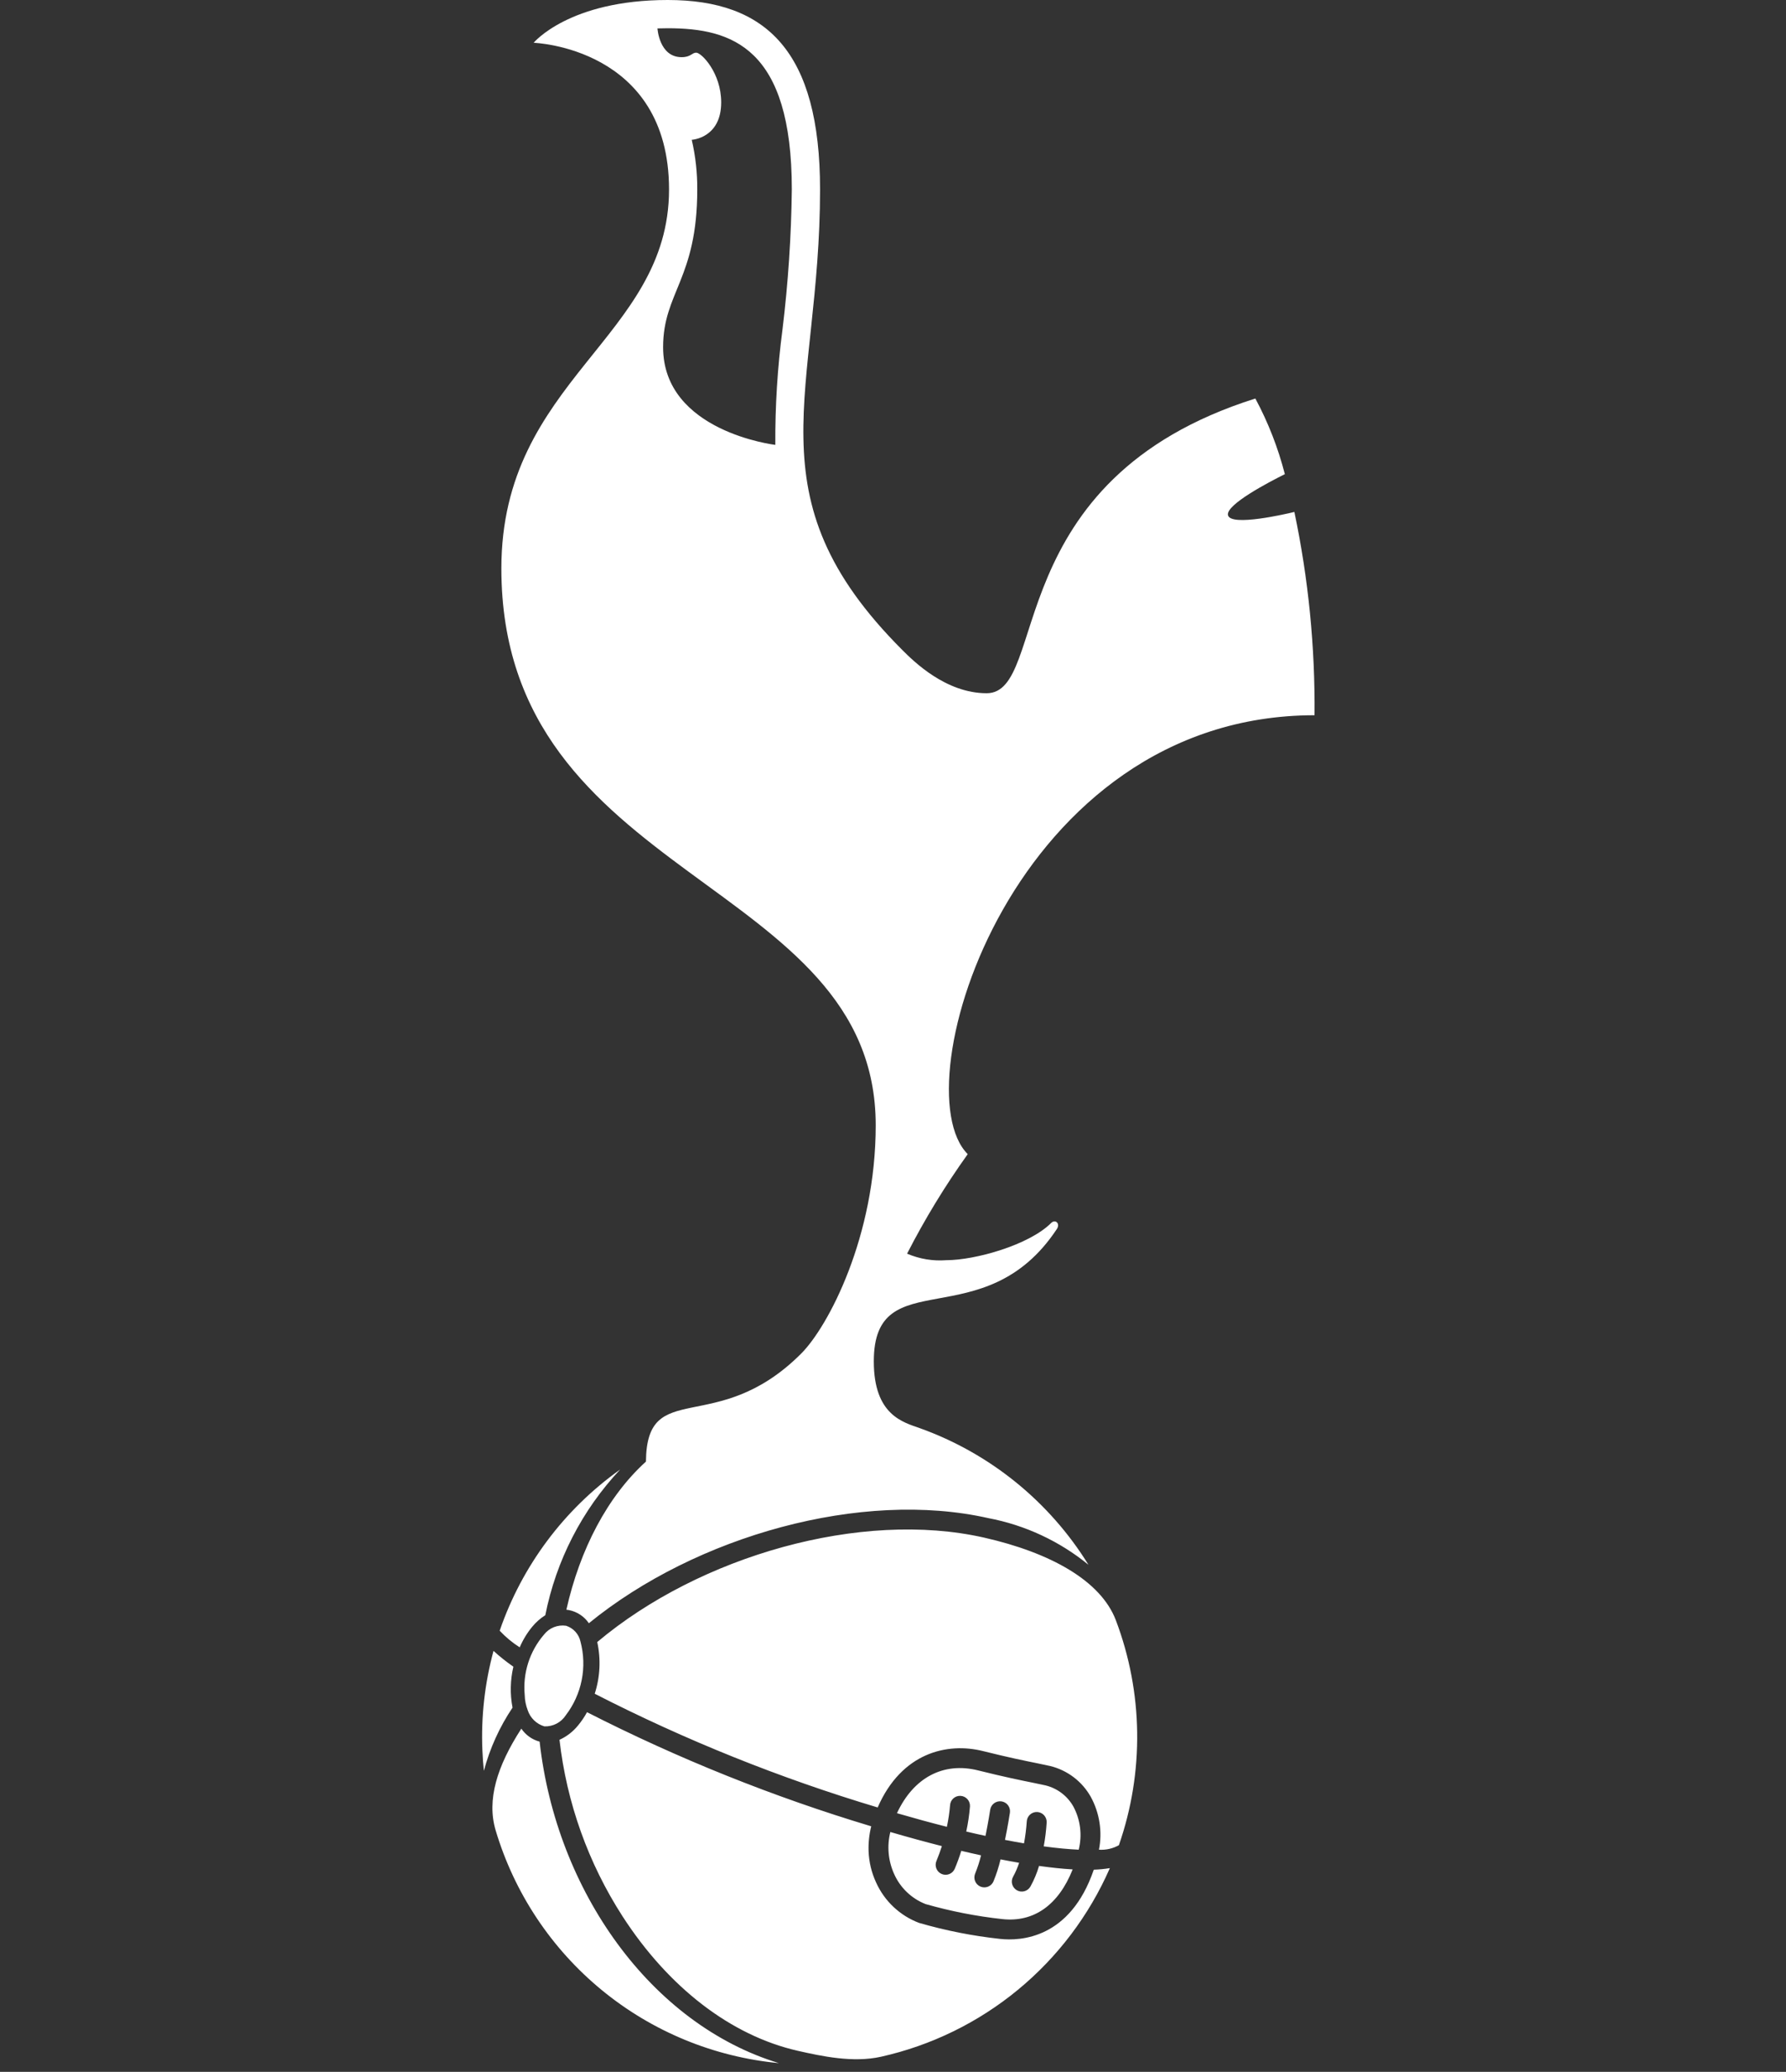 <svg width="163" height="189" viewBox="0 0 163 189" fill="none" xmlns="http://www.w3.org/2000/svg">
<rect x="0" y="0" width="163" height="189" fill="#333333" stroke="none"/>
<path d="M51.657 148.305C51.282 148.251 50.9 148.296 50.548 148.437C50.197 148.577 49.889 148.808 49.655 149.106C49.003 149.86 48.511 150.737 48.207 151.686C47.904 152.635 47.795 153.635 47.888 154.627V154.625C47.899 155.099 47.991 155.567 48.161 156.009C48.276 156.359 48.475 156.677 48.74 156.934C49.004 157.191 49.327 157.38 49.681 157.485C50.068 157.501 50.451 157.415 50.795 157.237C51.138 157.059 51.429 156.794 51.639 156.469C52.362 155.524 52.858 154.425 53.09 153.258C53.321 152.09 53.282 150.886 52.974 149.736C52.899 149.403 52.738 149.095 52.507 148.844C52.276 148.593 51.983 148.407 51.657 148.305ZM98.449 168.735C98.779 167.416 98.61 166.021 97.973 164.819C97.705 164.336 97.34 163.914 96.901 163.579C96.462 163.243 95.958 163.002 95.422 162.87L94.27 162.627C93.222 162.415 91.638 162.094 89.266 161.502C86.091 160.708 83.366 162.163 81.862 165.406C83.409 165.855 84.932 166.272 86.417 166.648C86.556 165.998 86.654 165.34 86.708 164.677C86.723 164.437 86.832 164.212 87.012 164.052C87.192 163.893 87.428 163.811 87.669 163.825C87.909 163.839 88.134 163.948 88.294 164.127C88.455 164.307 88.537 164.543 88.524 164.783C88.463 165.555 88.35 166.322 88.186 167.079C88.48 167.148 88.773 167.217 89.063 167.283C89.361 167.35 89.654 167.415 89.942 167.476C90.202 166.198 90.367 165.111 90.371 165.09C90.408 164.852 90.537 164.638 90.731 164.495C90.926 164.353 91.168 164.293 91.407 164.329C91.645 164.365 91.859 164.494 92.002 164.688C92.145 164.882 92.206 165.125 92.17 165.363C92.156 165.45 91.989 166.538 91.721 167.842C92.332 167.96 92.908 168.065 93.456 168.157C93.579 167.498 93.663 166.832 93.708 166.163C93.719 165.922 93.826 165.696 94.005 165.534C94.183 165.372 94.419 165.287 94.659 165.298C94.9 165.31 95.127 165.417 95.289 165.595C95.451 165.774 95.535 166.009 95.524 166.25C95.479 166.982 95.39 167.71 95.257 168.431C96.516 168.602 97.574 168.695 98.449 168.735ZM81.606 170.958C82.165 172.211 83.194 173.195 84.472 173.696C86.762 174.35 89.103 174.808 91.47 175.066C94.354 175.385 96.609 173.779 97.897 170.533C96.932 170.478 95.897 170.366 94.829 170.216C94.636 170.87 94.372 171.501 94.042 172.098C93.922 172.307 93.725 172.459 93.492 172.523C93.26 172.586 93.013 172.555 92.803 172.435C92.594 172.316 92.441 172.119 92.377 171.887C92.313 171.655 92.344 171.407 92.462 171.198C92.686 170.794 92.869 170.37 93.01 169.93C92.447 169.834 91.881 169.728 91.317 169.618C91.153 170.302 90.937 170.973 90.671 171.625C90.623 171.735 90.555 171.834 90.469 171.917C90.383 172.001 90.281 172.066 90.17 172.11C90.058 172.154 89.939 172.175 89.82 172.173C89.7 172.171 89.582 172.145 89.472 172.097C89.363 172.049 89.263 171.98 89.18 171.894C89.098 171.808 89.032 171.706 88.989 171.594C88.945 171.483 88.924 171.364 88.927 171.244C88.93 171.124 88.956 171.007 89.004 170.897C89.221 170.362 89.399 169.812 89.536 169.251C89.243 169.185 88.949 169.121 88.661 169.056C88.354 168.986 88.043 168.913 87.731 168.84C87.561 169.392 87.363 169.936 87.138 170.468C87.092 170.578 87.024 170.678 86.939 170.762C86.855 170.846 86.754 170.913 86.643 170.958C86.533 171.003 86.414 171.026 86.295 171.025C86.175 171.024 86.057 171 85.947 170.953C85.837 170.907 85.737 170.839 85.653 170.754C85.57 170.669 85.503 170.568 85.459 170.457C85.414 170.346 85.391 170.228 85.392 170.108C85.394 169.989 85.418 169.871 85.465 169.761C85.658 169.303 85.821 168.846 85.96 168.407C84.428 168.019 82.854 167.587 81.258 167.122C80.937 168.403 81.06 169.755 81.606 170.958ZM101.837 147.799C100.462 144.191 95.861 141.635 89.798 140.263C78.595 137.729 63.874 141.914 54.508 149.793C54.85 151.358 54.771 152.985 54.277 154.509C62.552 158.745 71.196 162.218 80.102 164.883C82.28 159.879 86.454 158.925 89.707 159.738C92.038 160.32 93.537 160.624 94.632 160.845L95.836 161.1C96.616 161.289 97.349 161.638 97.989 162.123C98.628 162.608 99.161 163.22 99.554 163.92C100.356 165.39 100.618 167.094 100.297 168.737C100.93 168.778 101.561 168.635 102.115 168.327C104.436 161.664 104.337 154.397 101.837 147.799ZM91.27 176.873C88.768 176.602 86.295 176.113 83.878 175.413C83.014 175.086 82.222 174.592 81.55 173.959C80.877 173.326 80.335 172.567 79.956 171.724C79.543 170.833 79.31 169.869 79.272 168.888C79.244 168.118 79.325 167.348 79.512 166.601C70.572 163.916 61.891 160.432 53.575 156.192C53.341 156.623 53.065 157.03 52.751 157.407C52.297 157.967 51.718 158.413 51.062 158.71C51.718 164.457 53.692 169.975 56.83 174.834C61.003 181.279 66.687 185.696 72.828 187.085C75.005 187.577 77.851 188.189 80.395 187.625C84.985 186.6 89.269 184.508 92.9 181.518C96.531 178.528 99.406 174.725 101.292 170.417C100.807 170.497 100.317 170.545 99.825 170.559C97.671 176.86 93.142 177.08 91.27 176.873ZM47.432 150.276C47.724 149.593 48.112 148.955 48.586 148.383C48.923 147.976 49.322 147.625 49.768 147.343C50.753 142.361 53.12 137.756 56.598 134.056C51.487 137.688 47.643 142.83 45.604 148.759C46.147 149.34 46.761 149.85 47.432 150.276ZM46.854 152.041C46.218 151.601 45.612 151.12 45.041 150.599C44.241 153.55 43.898 156.606 44.026 159.66C44.052 160.291 44.097 160.92 44.161 161.541C44.707 159.488 45.591 157.539 46.777 155.776C46.539 154.539 46.566 153.267 46.854 152.041ZM49.249 158.878C48.568 158.697 47.975 158.276 47.581 157.692C45.352 161.127 44.414 164.199 45.232 166.958C46.934 172.673 50.305 177.75 54.913 181.536C59.52 185.322 65.153 187.645 71.09 188.207C59.406 184.659 50.761 172.486 49.249 158.878ZM63.636 17.282C63.646 15.758 63.477 14.238 63.132 12.754C63.132 12.754 65.82 12.613 65.82 9.34C65.82 6.644 64.021 4.804 63.538 4.804C63.148 4.804 63.053 5.216 62.21 5.216C60.155 5.216 60.004 2.592 60.004 2.592C60.308 2.581 60.621 2.576 60.942 2.576C66.823 2.576 72.265 4.358 72.265 17.282C72.215 21.556 71.931 25.823 71.413 30.066C70.956 33.553 70.738 37.066 70.759 40.583C70.759 40.583 60.518 39.377 60.518 31.673C60.518 26.671 63.636 25.454 63.636 17.282ZM79.923 102.652C79.923 112.766 75.609 120.99 73.116 123.483C65.394 131.206 59.021 125.582 58.952 133.332C55.448 136.506 52.927 141.332 51.69 146.844C51.767 146.851 51.843 146.861 51.918 146.876C52.66 147.021 53.316 147.452 53.743 148.076C63.552 140.081 78.656 135.879 90.2 138.489C93.555 139.123 96.697 140.587 99.341 142.747C95.773 136.977 90.356 132.586 83.972 130.291C82.45 129.746 79.748 129.121 79.748 124.188C79.748 114.98 89.822 122.139 96.458 112.109C96.784 111.616 96.315 111.182 95.926 111.571C93.918 113.578 88.988 114.958 86.379 114.958C85.151 115.054 83.918 114.85 82.786 114.364C84.404 111.205 86.254 108.17 88.32 105.285C82.16 99.123 92.529 65.247 119.97 65.247C120.031 59.017 119.414 52.798 118.131 46.701C117.478 46.859 112.308 48.079 112.072 46.991C111.864 46.029 115.88 43.941 117.262 43.255C116.646 40.855 115.742 38.538 114.571 36.355C91.051 43.766 95.778 63.239 90.048 63.239C86.319 63.239 83.39 60.335 82.344 59.289C68.296 45.243 74.842 35.948 74.842 17.282C74.842 4.708 69.959 0 60.942 0C51.923 0 48.703 3.903 48.703 3.903C48.703 3.903 61.059 4.303 61.059 17.282C61.059 30.868 45.758 34.618 45.758 51.854C45.758 80.546 79.923 80.008 79.923 102.652Z" fill="white"/>
</svg>
